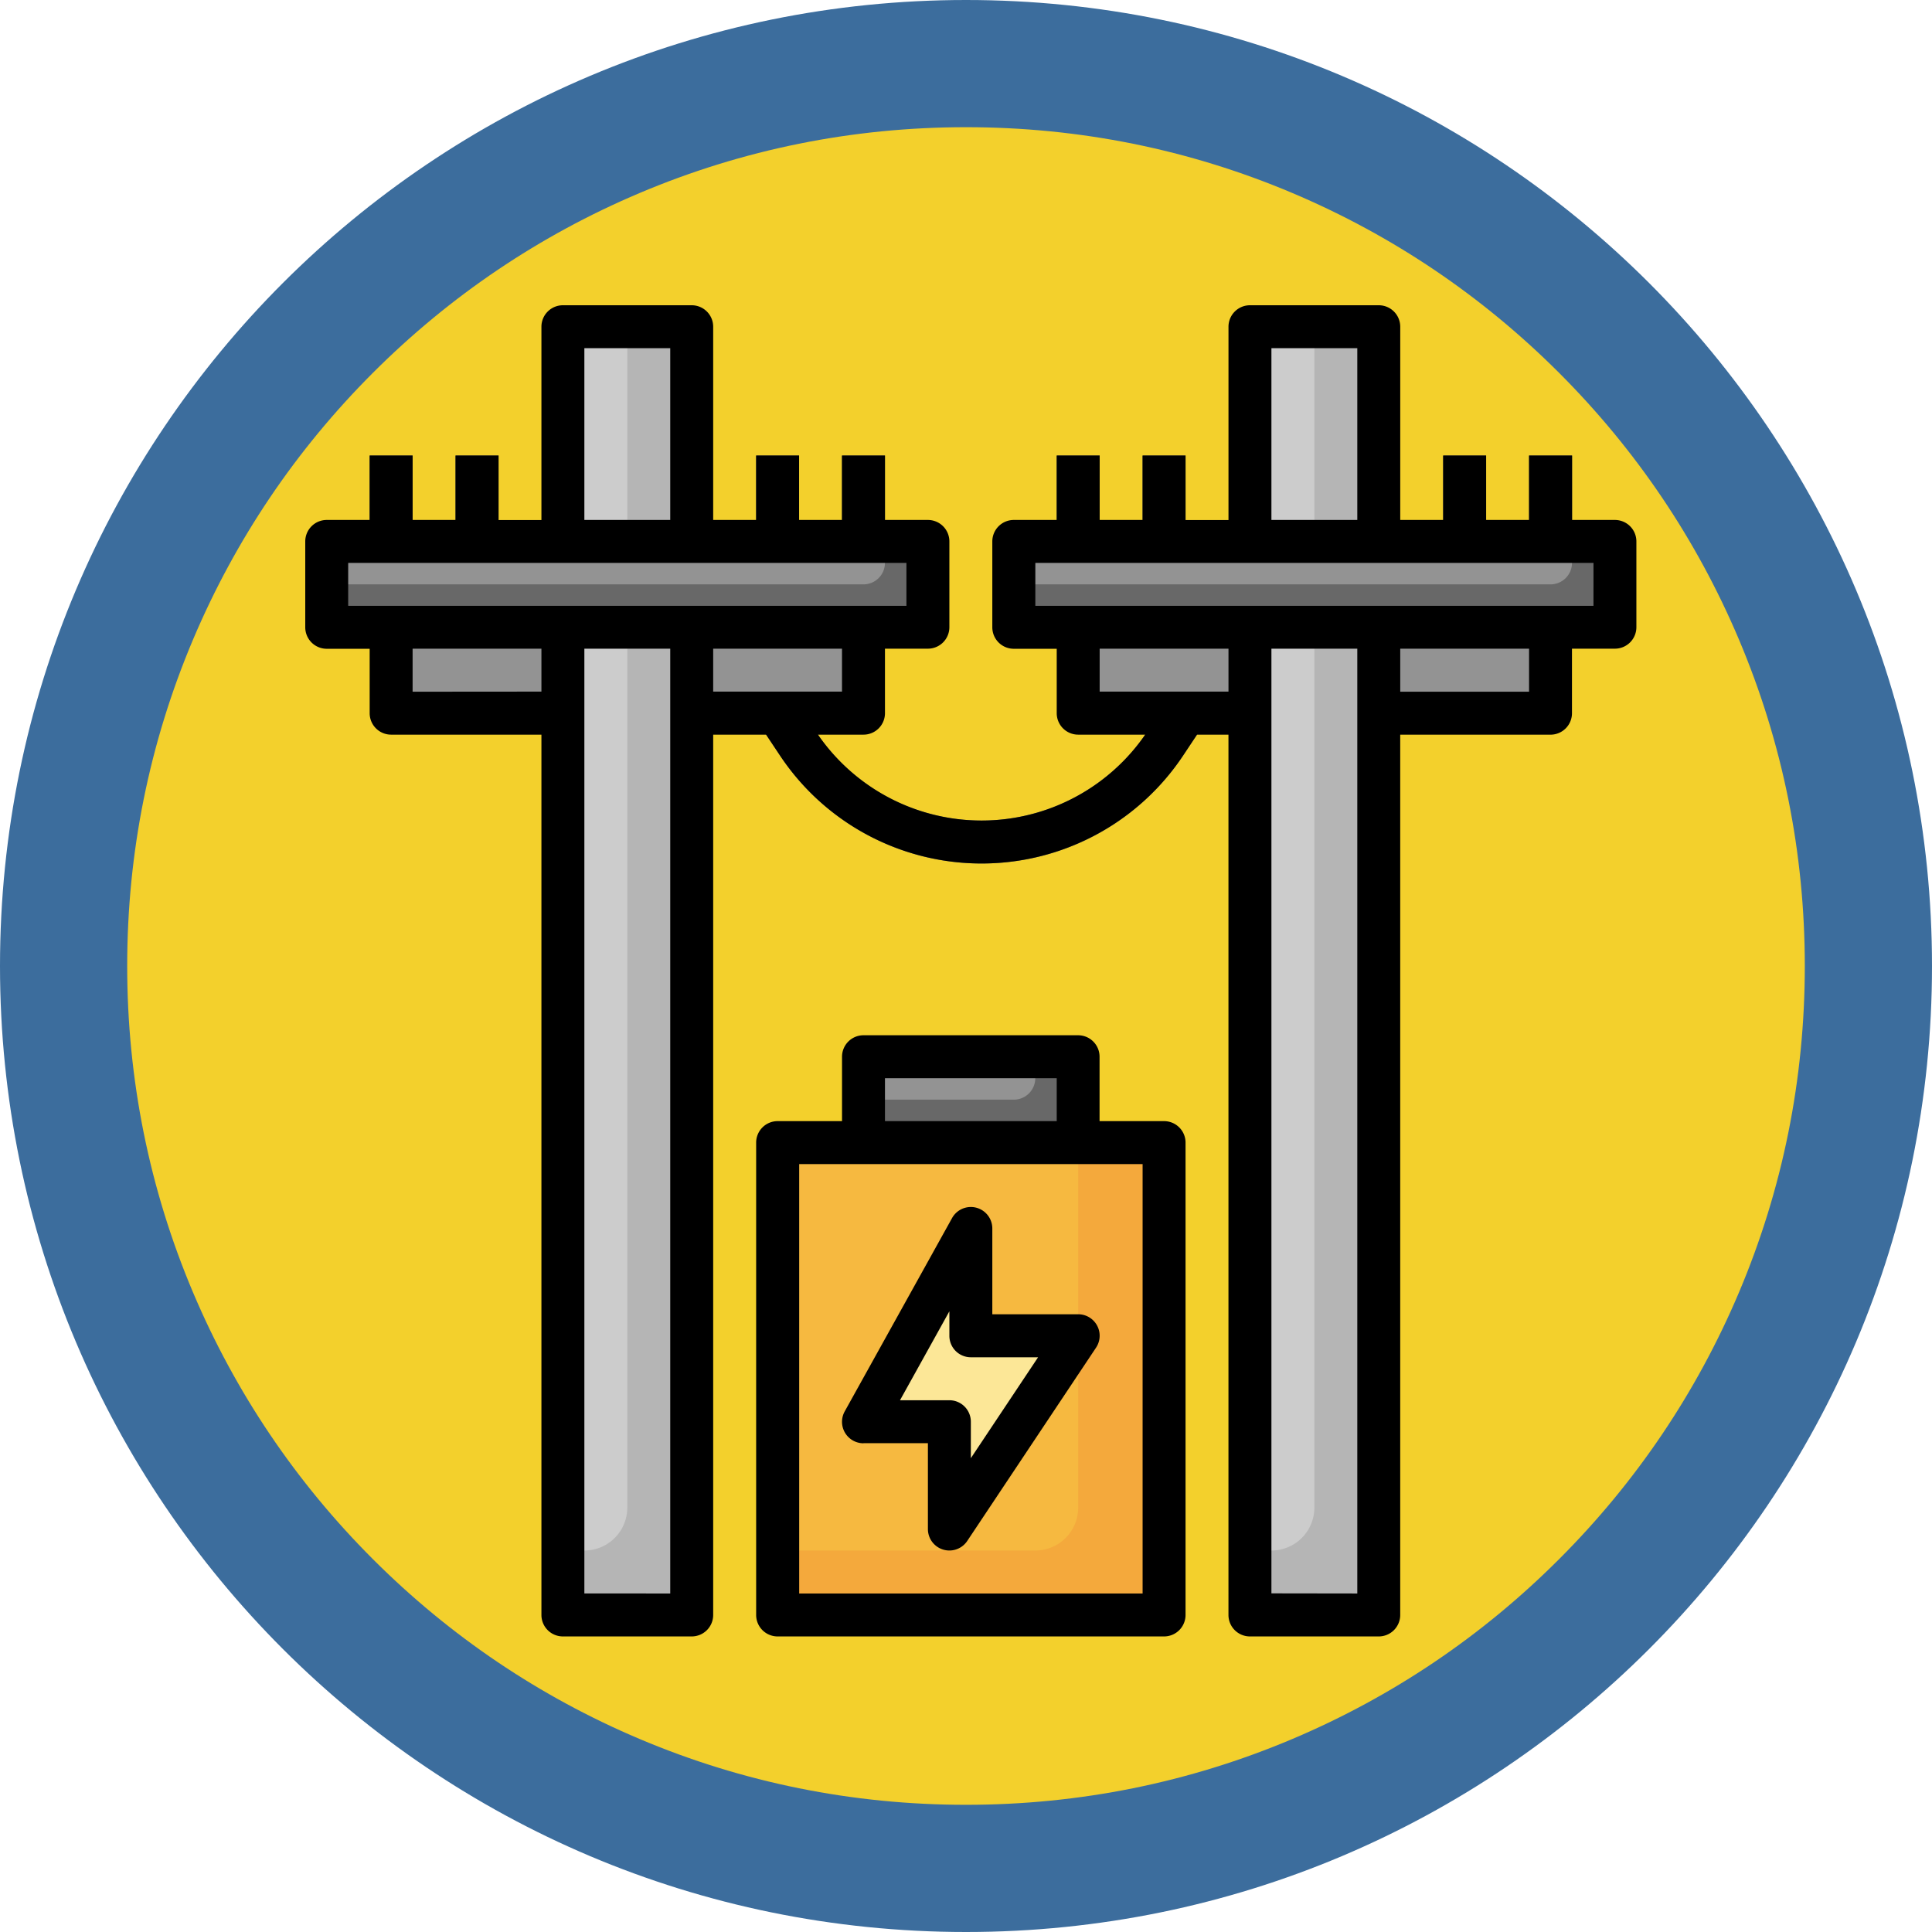 <svg xmlns="http://www.w3.org/2000/svg" width="75.949" height="75.949" viewBox="0 0 75.949 75.949">
  <g id="Grupo_1106242" data-name="Grupo 1106242" transform="translate(-228.051 -5036)">
    <g id="Grupo_1106147" data-name="Grupo 1106147" transform="translate(228.051 5036)">
      <g id="Grupo_1103990" data-name="Grupo 1103990" transform="translate(0 0)">
        <g id="Trazado_874102" data-name="Trazado 874102" transform="translate(0)" fill="#f3d02c">
          <path d="M 37.975 73.449 C 33.184 73.449 28.539 72.512 24.167 70.662 C 19.943 68.876 16.149 66.318 12.89 63.059 C 9.632 59.8 7.073 56.006 5.287 51.782 C 3.438 47.41 2.5 42.765 2.5 37.975 C 2.5 33.184 3.438 28.539 5.287 24.167 C 7.073 19.943 9.632 16.149 12.89 12.89 C 16.149 9.632 19.943 7.073 24.167 5.287 C 28.539 3.438 33.184 2.5 37.975 2.5 C 42.765 2.5 47.41 3.438 51.782 5.287 C 56.006 7.073 59.8 9.632 63.059 12.89 C 66.318 16.149 68.876 19.943 70.662 24.167 C 72.512 28.539 73.449 33.184 73.449 37.975 C 73.449 42.765 72.512 47.41 70.662 51.782 C 68.876 56.006 66.318 59.8 63.059 63.059 C 59.8 66.318 56.006 68.876 51.782 70.662 C 47.41 72.512 42.765 73.449 37.975 73.449 Z" stroke="none"/>
          <path d="M 37.975 5 C 33.521 5 29.203 5.871 25.141 7.589 C 21.215 9.25 17.688 11.628 14.658 14.658 C 11.628 17.688 9.25 21.215 7.589 25.141 C 5.871 29.203 5 33.521 5 37.975 C 5 42.428 5.871 46.746 7.589 50.808 C 9.25 54.734 11.628 58.261 14.658 61.291 C 17.688 64.321 21.215 66.699 25.141 68.36 C 29.203 70.078 33.521 70.949 37.975 70.949 C 42.428 70.949 46.746 70.078 50.808 68.36 C 54.734 66.699 58.261 64.321 61.291 61.291 C 64.321 58.261 66.699 54.734 68.36 50.808 C 70.078 46.746 70.949 42.428 70.949 37.975 C 70.949 33.521 70.078 29.203 68.36 25.141 C 66.699 21.215 64.321 17.688 61.291 14.658 C 58.261 11.628 54.734 9.25 50.808 7.589 C 46.746 5.871 42.428 5 37.975 5 M 37.975 0 C 58.947 0 75.949 17.002 75.949 37.975 C 75.949 58.947 58.947 75.949 37.975 75.949 C 17.002 75.949 7.62939453125e-06 58.947 7.62939453125e-06 37.975 C 7.62939453125e-06 17.002 17.002 0 37.975 0 Z" stroke="none" fill="#3c6d9d"/>
        </g>
      </g>
    </g>
    <g id="poste-electrico" transform="translate(239.051 5047)">
      <path id="Trazado_896303" data-name="Trazado 896303" d="M30.732,25.588a9.5,9.5,0,0,1-7.919-4.238l-1.645-2.468,1.4-.937,1.645,2.468a7.83,7.83,0,0,0,13.03,0l1.645-2.468,1.4.937L38.652,21.35a9.5,9.5,0,0,1-7.919,4.238Z" transform="translate(-3.146 -2.643)" fill="#686868"/>
      <path id="Trazado_896304" data-name="Trazado 896304" d="M37,16H55.569v3.376H37Z" transform="translate(-5.615 -2.34)" fill="#939393"/>
      <path id="Trazado_896305" data-name="Trazado 896305" d="M34,12H57.633v3.376H34Z" transform="translate(-5.147 -1.716)" fill="#686868"/>
      <path id="Trazado_896306" data-name="Trazado 896306" d="M34,12v1.688H55.1a.844.844,0,0,0,.844-.844V12Z" transform="translate(-5.147 -1.716)" fill="#939393"/>
      <path id="Trazado_896307" data-name="Trazado 896307" d="M45,10.44V2h5.064v8.44" transform="translate(-6.863 -0.156)" fill="#b5b5b5"/>
      <path id="Trazado_896308" data-name="Trazado 896308" d="M45,16V54.825h5.064V16" transform="translate(-6.863 -2.34)" fill="#b5b5b5"/>
      <path id="Trazado_896309" data-name="Trazado 896309" d="M45,16V52.293h.844a1.688,1.688,0,0,0,1.688-1.688V16Z" transform="translate(-6.863 -2.34)" fill="#ccc"/>
      <g id="Grupo_1106241" data-name="Grupo 1106241" transform="translate(30.541 6.908)">
        <path id="Trazado_896310" data-name="Trazado 896310" d="M40,8h1.688v3.376H40Z" transform="translate(-36.624 -8)" fill="#474747"/>
        <path id="Trazado_896311" data-name="Trazado 896311" d="M36,8h1.688v3.376H36Z" transform="translate(-36 -8)" fill="#474747"/>
        <path id="Trazado_896312" data-name="Trazado 896312" d="M58,8h1.688v3.376H58Z" transform="translate(-39.431 -8)" fill="#474747"/>
        <path id="Trazado_896313" data-name="Trazado 896313" d="M54,8h1.688v3.376H54Z" transform="translate(-38.808 -8)" fill="#474747"/>
      </g>
      <path id="Trazado_896314" data-name="Trazado 896314" d="M45,2h2.532v8.44H45Z" transform="translate(-6.863 -0.156)" fill="#ccc"/>
      <path id="Trazado_896315" data-name="Trazado 896315" d="M5,16H23.569v3.376H5Z" transform="translate(-0.624 -2.34)" fill="#939393"/>
      <path id="Trazado_896316" data-name="Trazado 896316" d="M2,12H25.633v3.376H2Z" transform="translate(-0.156 -1.716)" fill="#686868"/>
      <path id="Trazado_896317" data-name="Trazado 896317" d="M2,12v1.688H23.1a.844.844,0,0,0,.844-.844V12Z" transform="translate(-0.156 -1.716)" fill="#939393"/>
      <path id="Trazado_896318" data-name="Trazado 896318" d="M13,10.44V2h5.064v8.44" transform="translate(-1.872 -0.156)" fill="#b5b5b5"/>
      <path id="Trazado_896319" data-name="Trazado 896319" d="M13,16V54.825h5.064V16" transform="translate(-1.872 -2.34)" fill="#b5b5b5"/>
      <path id="Trazado_896320" data-name="Trazado 896320" d="M13,16V52.293h.844a1.688,1.688,0,0,0,1.688-1.688V16Z" transform="translate(-1.872 -2.34)" fill="#ccc"/>
      <path id="Trazado_896321" data-name="Trazado 896321" d="M8,8H9.688v3.376H8Z" transform="translate(-1.092 -1.092)" fill="#474747"/>
      <path id="Trazado_896322" data-name="Trazado 896322" d="M4,8H5.688v3.376H4Z" transform="translate(-0.468 -1.092)" fill="#474747"/>
      <path id="Trazado_896323" data-name="Trazado 896323" d="M26,8h1.688v3.376H26Z" transform="translate(-3.899 -1.092)" fill="#474747"/>
      <path id="Trazado_896324" data-name="Trazado 896324" d="M22,8h1.688v3.376H22Z" transform="translate(-3.275 -1.092)" fill="#474747"/>
      <path id="Trazado_896325" data-name="Trazado 896325" d="M23,40H38.192V58.569H23Z" transform="translate(-3.431 -6.083)" fill="#f4a93c"/>
      <path id="Trazado_896326" data-name="Trazado 896326" d="M23,40V56.036H33.128a1.688,1.688,0,0,0,1.688-1.688V40Z" transform="translate(-3.431 -6.083)" fill="#f6b940"/>
      <path id="Trazado_896327" data-name="Trazado 896327" d="M27,39.376V36h8.44v3.376" transform="translate(-4.055 -5.459)" fill="#686868"/>
      <path id="Trazado_896328" data-name="Trazado 896328" d="M33.752,36.844V36H27v1.688h5.908A.844.844,0,0,0,33.752,36.844Z" transform="translate(-4.055 -5.459)" fill="#939393"/>
      <path id="Trazado_896329" data-name="Trazado 896329" d="M31.22,44,27,51.6h3.376v4.22l5.064-7.6H31.22Z" transform="translate(-4.055 -6.707)" fill="#fce797"/>
      <path id="Trazado_896330" data-name="Trazado 896330" d="M13,2h2.532v8.44H13Z" transform="translate(-1.872 -0.156)" fill="#ccc"/>
      <path id="Trazado_896331" data-name="Trazado 896331" d="M52.486,9.44H50.8V6.908H49.109V9.44H47.421V6.908H45.733V9.44H44.045v-7.6A.844.844,0,0,0,43.2,1H38.137a.844.844,0,0,0-.844.844v7.6H35.605V6.908H33.917V9.44H32.229V6.908H30.541V9.44H28.853a.844.844,0,0,0-.844.844V13.66a.844.844,0,0,0,.844.844h1.688v2.532a.844.844,0,0,0,.844.844h2.633a7.812,7.812,0,0,1-12.861,0h1.788a.844.844,0,0,0,.844-.844V14.5h1.688a.844.844,0,0,0,.844-.844V10.284a.844.844,0,0,0-.844-.844H23.789V6.908H22.1V9.44H20.413V6.908H18.725V9.44H17.036v-7.6A.844.844,0,0,0,16.192,1H11.128a.844.844,0,0,0-.844.844v7.6H8.6V6.908H6.908V9.44H5.22V6.908H3.532V9.44H1.844A.844.844,0,0,0,1,10.284V13.66a.844.844,0,0,0,.844.844H3.532v2.532a.844.844,0,0,0,.844.844h5.908V52.486a.844.844,0,0,0,.844.844h5.064a.844.844,0,0,0,.844-.844V17.881h2.081l.55.826a9.519,9.519,0,0,0,15.839,0l.55-.826h1.236V52.486a.844.844,0,0,0,.844.844H43.2a.844.844,0,0,0,.844-.844V17.881h5.908a.844.844,0,0,0,.844-.844V14.5h1.688a.844.844,0,0,0,.844-.844V10.284A.844.844,0,0,0,52.486,9.44ZM11.972,2.688h3.376V9.44H11.972Zm-9.284,8.44H24.633v1.688H2.688ZM5.22,16.192V14.5h5.064v1.688Zm6.752,35.449V14.5h3.376V51.642ZM17.036,14.5H22.1v1.688H17.036ZM38.981,2.688h3.376V9.44H38.981Zm-6.752,13.5V14.5h5.064v1.688Zm6.752,35.449V14.5h3.376V51.642ZM49.109,16.192H44.045V14.5h5.064Zm2.532-3.376H29.7V11.128H51.642Z" transform="translate(0)"/>
      <path id="Trazado_896332" data-name="Trazado 896332" d="M38.036,38.376H35.5V35.844A.844.844,0,0,0,34.66,35H26.22a.844.844,0,0,0-.844.844v2.532H22.844A.844.844,0,0,0,22,39.22V57.789a.844.844,0,0,0,.844.844H38.036a.844.844,0,0,0,.844-.844V39.22A.844.844,0,0,0,38.036,38.376ZM27.064,36.688h6.752v1.688H27.064ZM37.192,56.945h-13.5V40.064h13.5Z" transform="translate(-3.275 -5.303)"/>
      <path id="Trazado_896333" data-name="Trazado 896333" d="M26.844,52.284h2.532V55.66a.844.844,0,0,0,1.546.468l5.064-7.6a.844.844,0,0,0-.7-1.312H31.908V43.844a.844.844,0,0,0-1.582-.41l-4.22,7.6a.844.844,0,0,0,.738,1.254ZM30.22,47.1v.963a.844.844,0,0,0,.844.844h2.643l-2.643,3.967V51.44a.844.844,0,0,0-.844-.844H28.279Z" transform="translate(-3.899 -6.551)"/>
    </g>
  </g>
</svg>
